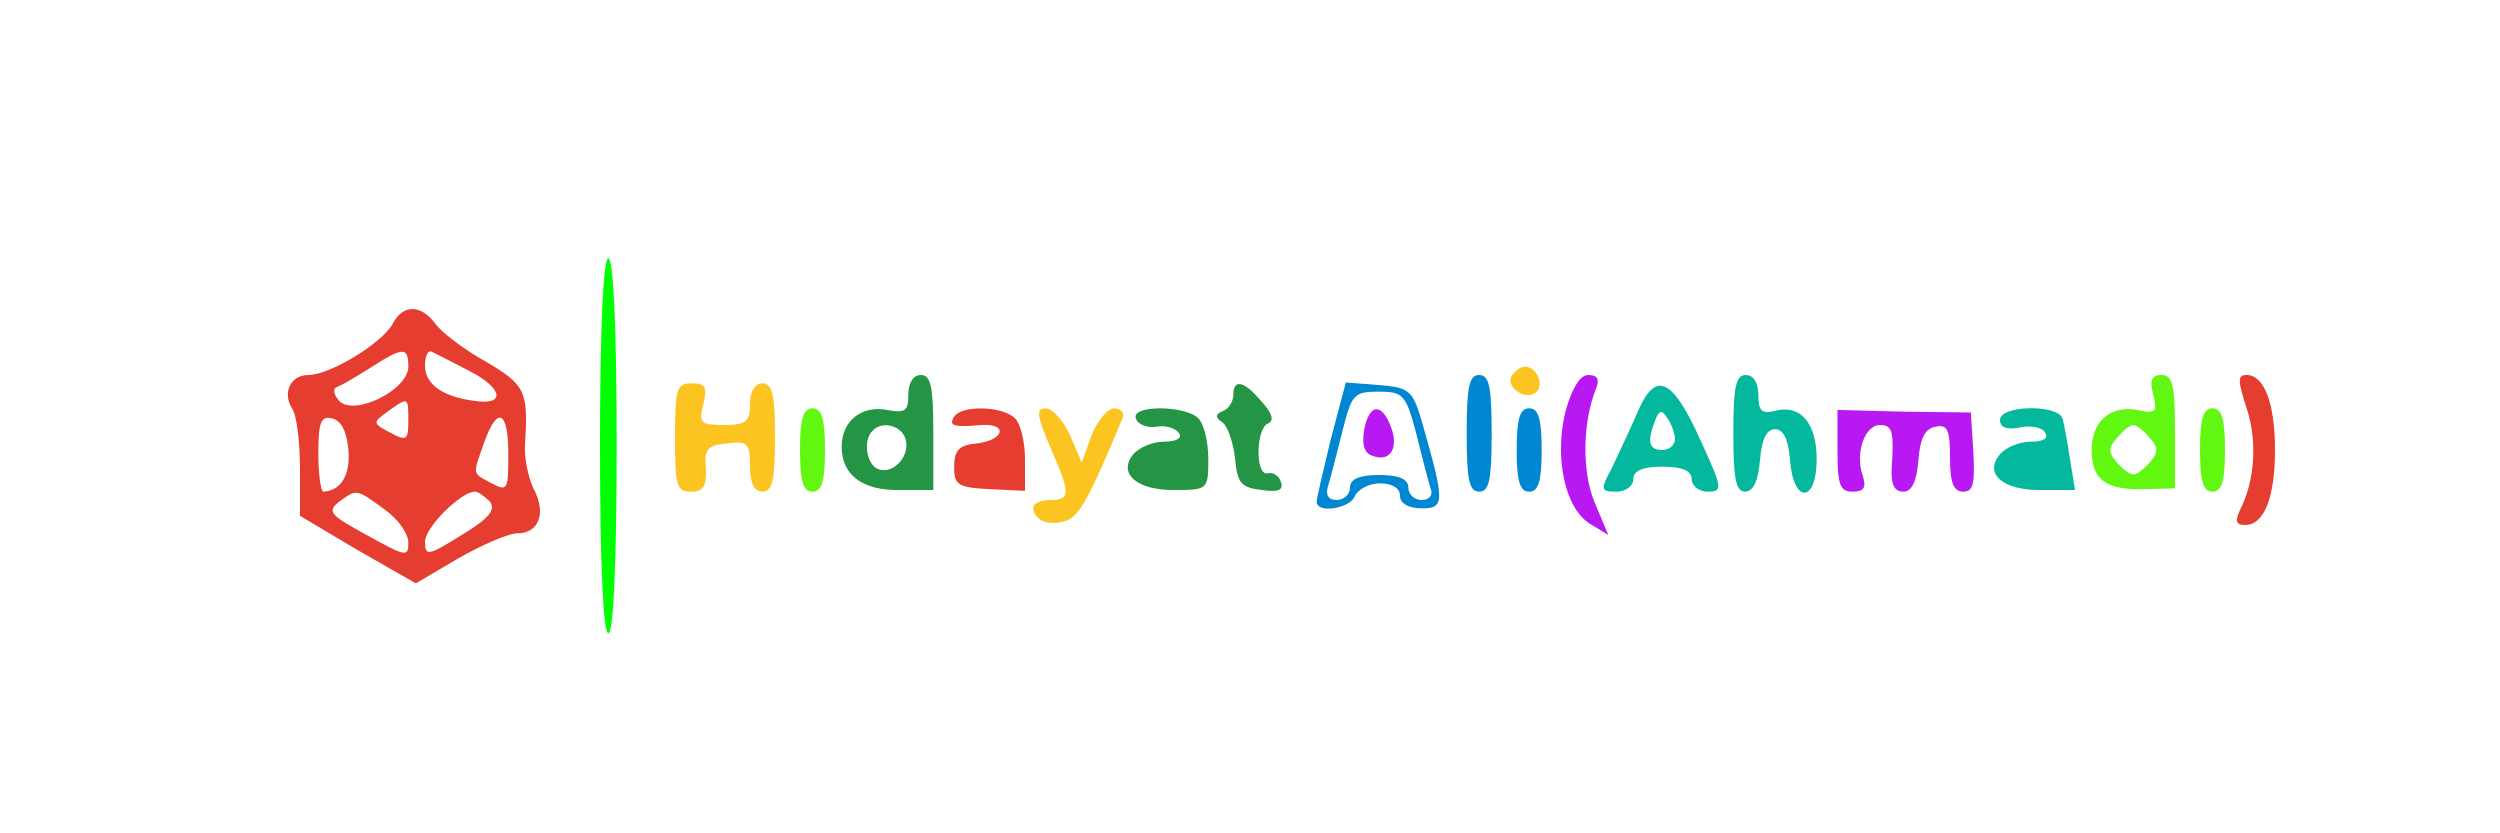 <?xml version="1.0" standalone="no"?>
<!DOCTYPE svg PUBLIC "-//W3C//DTD SVG 20010904//EN"
 "http://www.w3.org/TR/2001/REC-SVG-20010904/DTD/svg10.dtd">
<svg version="1.0" xmlns="http://www.w3.org/2000/svg"
 width="20%" height="100" viewBox="0 0 300 72"
 preserveAspectRatio="xMidYMid meet">
<g transform="translate(0,72) scale(0.1,-0.1)"
fill="red" stroke="none">
<path d="M720 325 c0 -143 4 -225 10 -225 6 0 10 82 10 225 0 143 -4 225 -10
225 -6 0 -10 -82 -10 -225z" fill="#00ff00" />
<path d="M471 471 c-13 -23 -75 -61 -101 -61 -21 0 -32 -21 -19 -41 5 -8 9
-40 9 -71 l0 -57 69 -41 70 -40 51 30 c28 16 60 30 71 30 26 0 35 25 19 54 -6
13 -11 36 -10 52 4 64 1 72 -47 100 -27 15 -54 36 -61 46 -17 23 -39 23 -51
-1z m19 -51 c0 -28 -65 -60 -83 -41 -7 8 -8 15 -2 17 6 2 24 13 40 23 39 25
45 25 45 1z m73 -5 c41 -21 44 -42 6 -36 -38 5 -59 20 -59 42 0 11 3 19 8 17
4 -2 24 -12 45 -23z m-73 -60 c0 -23 -2 -25 -22 -14 -21 11 -21 12 -3 25 25
18 25 18 25 -11z m-72 -34 c3 -31 -9 -50 -30 -51 -3 0 -6 21 -6 46 0 37 3 45
16 42 11 -2 18 -15 20 -37z m192 -6 c0 -43 -1 -45 -20 -35 -24 13 -23 9 -9 49
16 45 29 38 29 -14z m-149 -66 c16 -11 29 -29 29 -40 0 -18 -3 -17 -50 9 -44
24 -48 28 -33 40 21 15 20 16 54 -9z m127 9 c7 -10 -1 -20 -34 -40 -40 -25
-44 -26 -44 -8 0 17 43 60 60 60 4 0 12 -6 18 -12z" fill="#E53D30"/>
<path d="M1814 409 c-8 -14 18 -31 30 -19 9 9 0 30 -14 30 -5 0 -12 -5 -16
-11z" fill="#FCC421" />
<path d="M1090 386 c0 -19 -4 -22 -25 -18 -31 6 -55 -13 -55 -44 0 -34 25 -53
70 -52 l40 0 0 69 c0 55 -3 69 -15 69 -9 0 -15 -9 -15 -24z m-4 -51 c8 -20
-13 -45 -32 -38 -14 5 -19 34 -7 46 11 12 33 7 39 -8z" fill="#249544"/>
<path d="M1760 340 c0 -56 3 -70 15 -70 12 0 15 14 15 70 0 56 -3 70 -15 70
-12 0 -15 -14 -15 -70z" fill="#0087D2"/>
<path d="M1879 368 c-14 -55 -2 -116 28 -136 l23 -14 -16 38 c-16 37 -15 97 1
137 5 12 2 17 -9 17 -10 0 -19 -15 -27 -42z" fill="#b818f2"/>
<path d="M2080 340 c0 -54 3 -70 14 -70 10 0 16 13 18 38 2 25 8 37 18 37 10
0 16 -12 18 -37 4 -53 32 -52 32 1 0 43 -19 66 -50 58 -16 -4 -20 0 -20 19 0
15 -6 24 -15 24 -12 0 -15 -14 -15 -70z" fill="#04b89d"/>
<path d="M2584 386 c5 -20 3 -23 -19 -18 -33 6 -55 -14 -55 -48 0 -36 17 -48
63 -47 l37 1 0 68 c0 56 -3 68 -16 68 -12 0 -15 -6 -10 -24z m-4 -52 c11 -12
10 -18 -3 -32 -16 -15 -18 -15 -34 0 -13 14 -14 20 -3 32 7 9 16 16 20 16 4 0
13 -7 20 -16z" fill="#62f711"/>
<path d="M2696 370 c13 -39 10 -87 -8 -122 -6 -13 -5 -18 6 -18 23 0 36 33 36
90 0 56 -13 90 -34 90 -11 0 -11 -6 0 -40z" fill="#E53D30"/>
<path d="M810 335 c0 -58 2 -65 19 -65 15 0 19 6 18 28 -2 23 2 28 26 30 24 3
27 0 27 -27 0 -21 5 -31 15 -31 12 0 15 14 15 65 0 51 -3 65 -15 65 -9 0 -15
-9 -15 -25 0 -21 -5 -25 -31 -25 -28 0 -31 2 -25 25 5 20 3 25 -14 25 -18 0
-20 -6 -20 -65z" fill="#FCC421"/>
<path d="M1480 386 c0 -8 -6 -17 -12 -19 -10 -4 -10 -8 -1 -14 6 -4 13 -24 15
-43 3 -30 7 -35 32 -38 20 -3 27 0 23 10 -2 7 -10 12 -16 10 -15 -3 -14 55 1
60 7 3 5 12 -8 26 -21 25 -34 28 -34 8z" fill="#249544"/>
<path d="M1597 333 c-9 -37 -17 -71 -17 -75 0 -15 41 -8 46 7 4 8 17 15 30 15
15 0 24 -6 24 -15 0 -9 10 -15 26 -15 28 0 28 7 0 105 -11 37 -15 40 -52 43
l-39 3 -18 -68z m103 5 c7 -29 15 -59 17 -65 3 -7 -2 -13 -11 -13 -9 0 -16 7
-16 15 0 10 -11 15 -35 15 -24 0 -35 -5 -35 -15 0 -8 -7 -15 -16 -15 -10 0
-14 6 -10 18 3 9 10 38 17 65 11 44 14 47 43 47 30 0 33 -3 46 -52z" fill="#0087D2"/>
<path d="M1637 344 c-3 -17 0 -28 10 -31 21 -8 32 9 22 35 -11 29 -26 28 -32
-4z" fill="#b818f2"/>
<path d="M1964 363 c-9 -21 -23 -50 -30 -65 -14 -26 -13 -28 6 -28 11 0 20 7
20 15 0 10 11 15 35 15 24 0 35 -5 35 -15 0 -8 9 -15 19 -15 19 0 18 4 -9 63
-34 75 -54 83 -76 30z m46 -30 c0 -7 -7 -13 -15 -13 -16 0 -19 9 -9 35 5 13 8
14 15 3 5 -7 9 -19 9 -25z" fill="#04b89d"/>
<path d="M960 320 c0 -38 4 -50 15 -50 11 0 15 12 15 50 0 38 -4 50 -15 50
-11 0 -15 -12 -15 -50z" fill="#62f711"/>
<path d="M1145 360 c-7 -11 -1 -13 33 -10 32 2 27 -18 -5 -22 -22 -2 -28 -8
-28 -28 0 -22 4 -25 43 -27 l42 -2 0 38 c0 20 -5 42 -12 49 -15 15 -64 16 -73
2z" fill="#E53D30"/>
<path d="M1260 324 c25 -57 25 -64 0 -64 -11 0 -20 -4 -20 -9 0 -15 18 -23 39
-16 16 5 29 29 68 123 3 6 -2 12 -10 12 -8 0 -20 -15 -27 -32 l-12 -33 -14 33
c-8 17 -21 32 -29 32 -12 0 -11 -8 5 -46z" fill="#FCC421"/>
<path d="M1363 358 c2 -7 13 -12 25 -10 11 2 23 -2 27 -8 4 -6 -4 -10 -18 -10
-14 0 -30 -7 -37 -15 -19 -23 4 -44 51 -43 38 0 39 1 39 37 0 20 -5 42 -12 49
-16 16 -81 16 -75 0z" fill="#249544"/>
<path d="M1820 320 c0 -38 4 -50 15 -50 11 0 15 12 15 50 0 38 -4 50 -15 50
-11 0 -15 -12 -15 -50z" fill="#0087D2"/>
<path d="M2205 319 c0 -41 3 -49 18 -49 14 0 17 5 12 20 -9 27 3 60 21 60 15
0 17 -8 14 -52 -1 -19 3 -28 14 -28 10 0 16 12 18 37 2 27 8 39 21 41 14 3 17
-4 17 -37 0 -30 4 -41 16 -41 12 0 14 10 12 48 l-3 47 -80 1 -80 2 0 -49z" fill="#b818f2"/>
<path d="M2400 356 c0 -9 8 -12 24 -9 13 3 27 0 30 -6 5 -7 -2 -11 -17 -11
-14 0 -30 -7 -37 -15 -20 -24 4 -44 51 -43 l39 0 -6 37 c-3 20 -7 42 -9 49 -6
17 -75 16 -75 -2z" fill="#04b89d"/>
<path d="M2640 320 c0 -38 4 -50 15 -50 11 0 15 12 15 50 0 38 -4 50 -15 50
-11 0 -15 -12 -15 -50z" fill="#62f711"/>
</g>
</svg>
